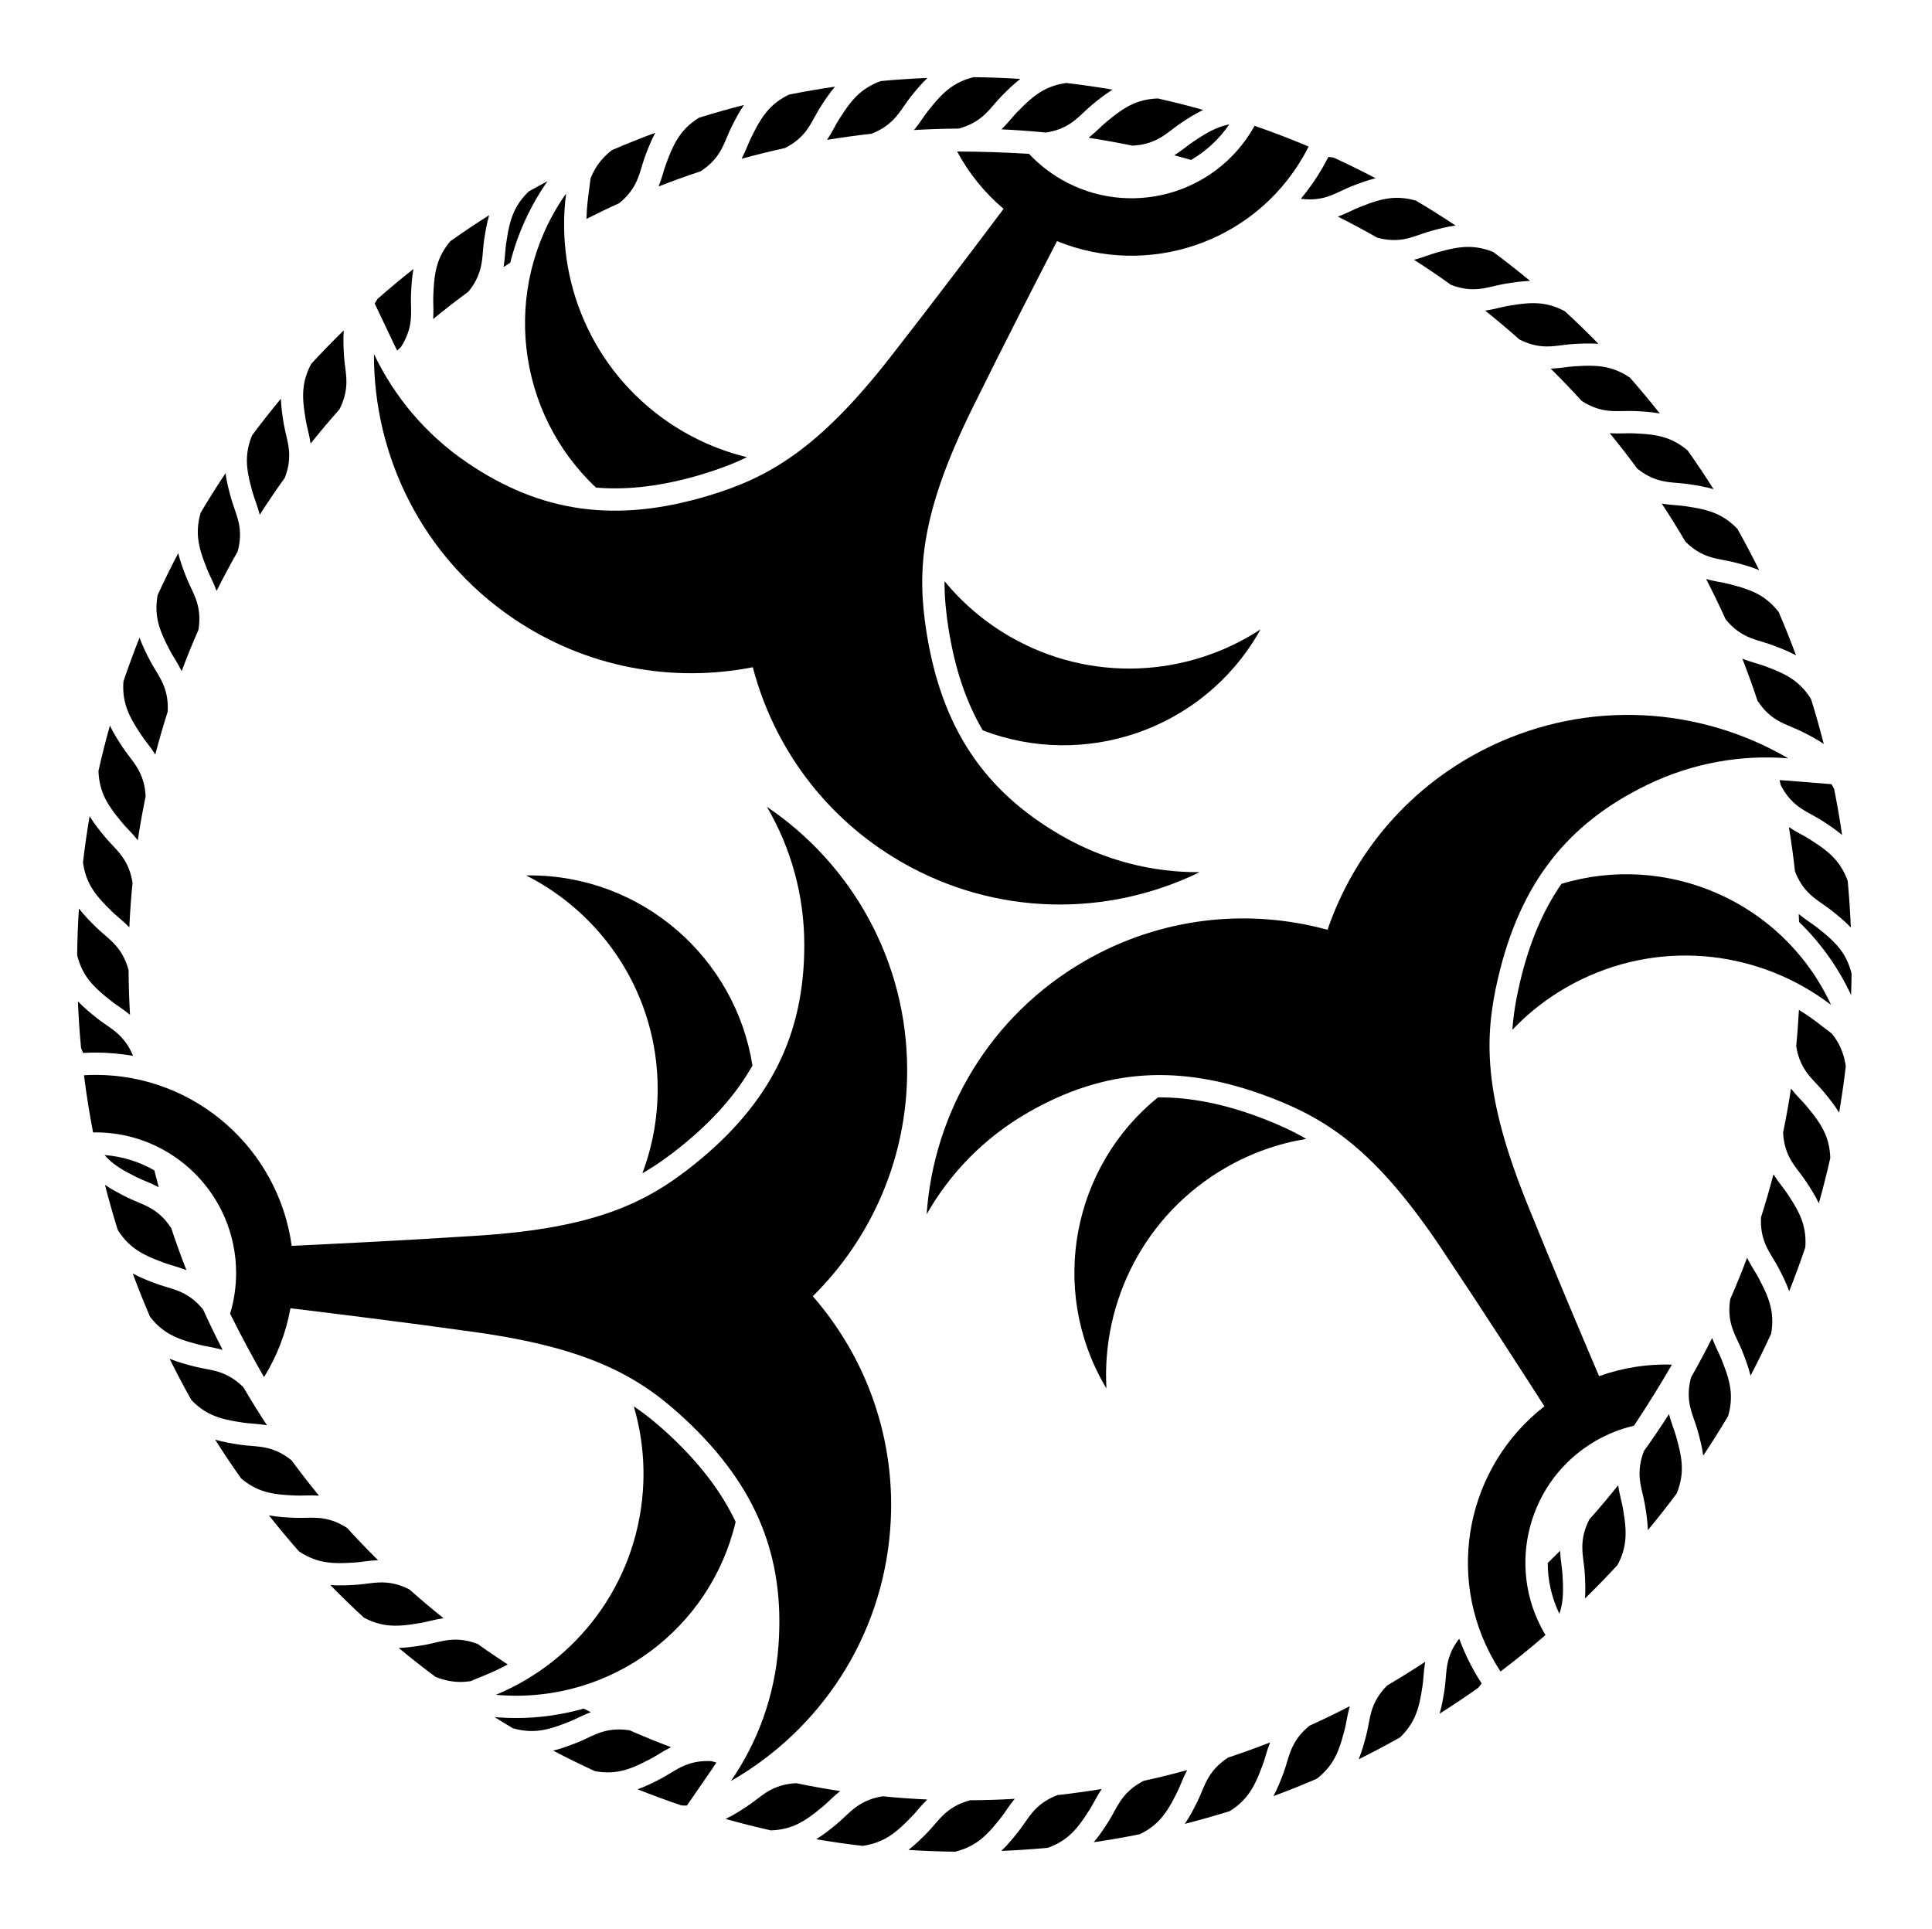 <?xml version="1.0" encoding="UTF-8" standalone="no"?>
<!-- Created with Inkscape (http://www.inkscape.org/) -->

<svg
   version="1.1"
   id="svg5699"
   width="795.035"
   height="793.701"
   viewBox="0 0 795.035 793.701"
   sodipodi:docname="Mitsu Nawatsuki Ikari.svg"
   inkscape:version="1.2 (dc2aeda, 2022-05-15)"
   xmlns:inkscape="http://www.inkscape.org/namespaces/inkscape"
   xmlns:sodipodi="http://sodipodi.sourceforge.net/DTD/sodipodi-0.dtd"
   xmlns="http://www.w3.org/2000/svg"
   xmlns:svg="http://www.w3.org/2000/svg">
  <defs
     id="defs5703">
    <clipPath
       clipPathUnits="userSpaceOnUse"
       id="clipPath6946">
      <path
         d="m -308.862,561.039 h 596.276 v -595.276 h -596.276 z"
         id="path6948"
         style="stroke-width:1" />
    </clipPath>
    <clipPath
       clipPathUnits="userSpaceOnUse"
       id="clipPath6952">
      <path
         d="M -531.192,581.588 H 65.084 V -13.688 H -531.192 Z"
         id="path6954"
         style="stroke-width:1" />
    </clipPath>
    <clipPath
       clipPathUnits="userSpaceOnUse"
       id="clipPath6958">
      <path
         d="M -500.892,465.545 H 95.384 v -595.276 H -500.892 Z"
         id="path6960"
         style="stroke-width:1" />
    </clipPath>
    <clipPath
       clipPathUnits="userSpaceOnUse"
       id="clipPath6965">
      <path
         d="M -567.775,585.852 H 28.501 V -9.424 H -567.775 Z"
         id="path6967"
         style="stroke-width:1" />
    </clipPath>
    <clipPath
       clipPathUnits="userSpaceOnUse"
       id="clipPath6971">
      <path
         d="M -564.573,585.848 H 31.703 V -9.428 H -564.573 Z"
         id="path6973"
         style="stroke-width:1" />
    </clipPath>
    <clipPath
       clipPathUnits="userSpaceOnUse"
       id="clipPath6977">
      <path
         d="m -133.733,91.141 h 596.276 v -595.276 h -596.276 z"
         id="path6979"
         style="stroke-width:1" />
    </clipPath>
    <clipPath
       clipPathUnits="userSpaceOnUse"
       id="clipPath6983">
      <path
         d="m -377.392,38.893 h 596.276 v -595.276 h -596.276 z"
         id="path6985"
         style="stroke-width:1" />
    </clipPath>
    <clipPath
       clipPathUnits="userSpaceOnUse"
       id="clipPath6989">
      <path
         d="m -168.403,56.744 h 596.276 v -595.276 h -596.276 z"
         id="path6991"
         style="stroke-width:1" />
    </clipPath>
    <clipPath
       clipPathUnits="userSpaceOnUse"
       id="clipPath6997">
      <path
         d="M -561.413,585.852 H 34.863 V -9.424 H -561.413 Z"
         id="path6999"
         style="stroke-width:1" />
    </clipPath>
    <clipPath
       clipPathUnits="userSpaceOnUse"
       id="clipPath7003">
      <path
         d="m -43.659,226.919 h 596.276 v -595.276 h -596.276 z"
         id="path7005"
         style="stroke-width:1" />
    </clipPath>
    <clipPath
       clipPathUnits="userSpaceOnUse"
       id="clipPath7009">
      <path
         d="m -303.306,225.392 h 596.276 v -595.276 h -596.276 z"
         id="path7011"
         style="stroke-width:1" />
    </clipPath>
    <clipPath
       clipPathUnits="userSpaceOnUse"
       id="clipPath7015">
      <path
         d="m -327.544,55.371 h 596.276 v -595.276 h -596.276 z"
         id="path7017"
         style="stroke-width:1" />
    </clipPath>
    <clipPath
       clipPathUnits="userSpaceOnUse"
       id="clipPath7021">
      <path
         d="m -122.577,108.19 h 596.276 v -595.276 h -596.276 z"
         id="path7023"
         style="stroke-width:1" />
    </clipPath>
    <clipPath
       clipPathUnits="userSpaceOnUse"
       id="clipPath7027">
      <path
         d="m -183.948,150.483 h 596.276 v -595.276 h -596.276 z"
         id="path7029"
         style="stroke-width:1" />
    </clipPath>
    <clipPath
       clipPathUnits="userSpaceOnUse"
       id="clipPath7033">
      <path
         d="M -557.064,585.848 H 39.212 V -9.428 H -557.064 Z"
         id="path7035"
         style="stroke-width:1" />
    </clipPath>
    <clipPath
       clipPathUnits="userSpaceOnUse"
       id="clipPath7039">
      <path
         d="m -77.942,151.897 h 596.276 v -595.276 h -596.276 z"
         id="path7041"
         style="stroke-width:1" />
    </clipPath>
    <clipPath
       clipPathUnits="userSpaceOnUse"
       id="clipPath7045">
      <path
         d="m -63.913,175.659 h 596.276 v -595.276 h -596.276 z"
         id="path7047"
         style="stroke-width:1" />
    </clipPath>
    <clipPath
       clipPathUnits="userSpaceOnUse"
       id="clipPath7051">
      <path
         d="m -52.442,200.759 h 596.276 v -595.276 h -596.276 z"
         id="path7053"
         style="stroke-width:1" />
    </clipPath>
    <clipPath
       clipPathUnits="userSpaceOnUse"
       id="clipPath7057">
      <path
         d="M -553.898,585.848 H 42.379 V -9.428 H -553.898 Z"
         id="path7059"
         style="stroke-width:1" />
    </clipPath>
    <clipPath
       clipPathUnits="userSpaceOnUse"
       id="clipPath7063">
      <path
         d="m -94.382,129.731 h 596.276 v -595.276 h -596.276 z"
         id="path7065"
         style="stroke-width:1" />
    </clipPath>
    <clipPath
       clipPathUnits="userSpaceOnUse"
       id="clipPath7069">
      <path
         d="M -542.933,584.573 H 53.343 V -10.703 H -542.933 Z"
         id="path7071"
         style="stroke-width:1" />
    </clipPath>
    <clipPath
       clipPathUnits="userSpaceOnUse"
       id="clipPath7075">
      <path
         d="M -540.821,585.848 H 55.455 V -9.428 H -540.821 Z"
         id="path7077"
         style="stroke-width:1" />
    </clipPath>
    <clipPath
       clipPathUnits="userSpaceOnUse"
       id="clipPath7081">
      <path
         d="M -576.369,585.588 H 19.907 V -9.688 H -576.369 Z"
         id="path7083"
         style="stroke-width:1" />
    </clipPath>
    <clipPath
       clipPathUnits="userSpaceOnUse"
       id="clipPath7087">
      <path
         d="M -557.495,577.85 H 38.781 V -17.426 H -557.495 Z"
         id="path7089"
         style="stroke-width:1" />
    </clipPath>
    <clipPath
       clipPathUnits="userSpaceOnUse"
       id="clipPath7093">
      <path
         d="M -568.227,575.819 H 28.049 V -19.457 H -568.227 Z"
         id="path7095"
         style="stroke-width:1" />
    </clipPath>
    <clipPath
       clipPathUnits="userSpaceOnUse"
       id="clipPath7099">
      <path
         d="M -550.264,577.325 H 46.012 V -17.951 H -550.264 Z"
         id="path7101"
         style="stroke-width:1" />
    </clipPath>
    <clipPath
       clipPathUnits="userSpaceOnUse"
       id="clipPath7106">
      <path
         d="M -586.545,579.503 H 9.731 V -15.773 H -586.545 Z"
         id="path7108"
         style="stroke-width:1" />
    </clipPath>
    <clipPath
       clipPathUnits="userSpaceOnUse"
       id="clipPath7112">
      <path
         d="M -556.401,578.014 H 39.875 V -17.262 H -556.401 Z"
         id="path7114"
         style="stroke-width:1" />
    </clipPath>
    <clipPath
       clipPathUnits="userSpaceOnUse"
       id="clipPath7118">
      <path
         d="M -584.194,578.938 H 12.082 V -16.338 H -584.194 Z"
         id="path7120"
         style="stroke-width:1" />
    </clipPath>
    <clipPath
       clipPathUnits="userSpaceOnUse"
       id="clipPath7124">
      <path
         d="M -538.222,577.948 H 58.054 V -17.328 H -538.222 Z"
         id="path7126"
         style="stroke-width:1" />
    </clipPath>
    <clipPath
       clipPathUnits="userSpaceOnUse"
       id="clipPath7130">
      <path
         d="m -37.659,253.854 h 596.276 v -595.276 h -596.276 z"
         id="path7132"
         style="stroke-width:1" />
    </clipPath>
    <clipPath
       clipPathUnits="userSpaceOnUse"
       id="clipPath7136">
      <path
         d="m -50.597,389.707 h 596.276 v -595.276 h -596.276 z"
         id="path7138"
         style="stroke-width:1" />
    </clipPath>
    <clipPath
       clipPathUnits="userSpaceOnUse"
       id="clipPath7142">
      <path
         d="m -34.507,281.267 h 596.276 v -595.276 h -596.276 z"
         id="path7144"
         style="stroke-width:1" />
    </clipPath>
    <clipPath
       clipPathUnits="userSpaceOnUse"
       id="clipPath7148">
      <path
         d="m -34.237,308.863 h 596.276 v -595.276 h -596.276 z"
         id="path7150"
         style="stroke-width:1" />
    </clipPath>
    <clipPath
       clipPathUnits="userSpaceOnUse"
       id="clipPath7154">
      <path
         d="m -61.573,415.025 h 596.276 v -595.276 h -596.276 z"
         id="path7156"
         style="stroke-width:1" />
    </clipPath>
    <clipPath
       clipPathUnits="userSpaceOnUse"
       id="clipPath7160">
      <path
         d="m -75.138,439.058 h 596.276 v -595.276 h -596.276 z"
         id="path7162"
         style="stroke-width:1" />
    </clipPath>
    <clipPath
       clipPathUnits="userSpaceOnUse"
       id="clipPath7166">
      <path
         d="m -91.14,461.541 h 596.276 v -595.276 h -596.276 z"
         id="path7168"
         style="stroke-width:1" />
    </clipPath>
    <clipPath
       clipPathUnits="userSpaceOnUse"
       id="clipPath7172">
      <path
         d="m -129.73,500.892 h 596.276 v -595.276 h -596.276 z"
         id="path7174"
         style="stroke-width:1" />
    </clipPath>
    <clipPath
       clipPathUnits="userSpaceOnUse"
       id="clipPath7178">
      <path
         d="m -200.757,542.83 h 596.276 v -595.276 h -596.276 z"
         id="path7180"
         style="stroke-width:1" />
    </clipPath>
    <clipPath
       clipPathUnits="userSpaceOnUse"
       id="clipPath7184">
      <path
         d="m -253.852,557.617 h 596.276 v -595.276 h -596.276 z"
         id="path7186"
         style="stroke-width:1" />
    </clipPath>
    <clipPath
       clipPathUnits="userSpaceOnUse"
       id="clipPath7190">
      <path
         d="m -281.267,560.769 h 596.276 v -595.276 h -596.276 z"
         id="path7192"
         style="stroke-width:1" />
    </clipPath>
    <clipPath
       clipPathUnits="userSpaceOnUse"
       id="clipPath7196">
      <path
         d="M -545.417,584.573 H 50.859 V -10.703 H -545.417 Z"
         id="path7198"
         style="stroke-width:1" />
    </clipPath>
    <clipPath
       clipPathUnits="userSpaceOnUse"
       id="clipPath7202">
      <path
         d="M -548.983,585.852 H 47.293 V -9.424 H -548.983 Z"
         id="path7204"
         style="stroke-width:1" />
    </clipPath>
    <clipPath
       clipPathUnits="userSpaceOnUse"
       id="clipPath7208">
      <path
         d="m -439.056,520.134 h 596.276 v -595.276 h -596.276 z"
         id="path7210"
         style="stroke-width:1" />
    </clipPath>
    <clipPath
       clipPathUnits="userSpaceOnUse"
       id="clipPath7214">
      <path
         d="m -363.38,552.947 h 596.276 v -595.276 h -596.276 z"
         id="path7216"
         style="stroke-width:1" />
    </clipPath>
    <clipPath
       clipPathUnits="userSpaceOnUse"
       id="clipPath7220">
      <path
         d="m -41.071,325.849 h 596.276 v -595.276 h -596.276 z"
         id="path7222"
         style="stroke-width:1" />
    </clipPath>
    <clipPath
       clipPathUnits="userSpaceOnUse"
       id="clipPath7226">
      <path
         d="m -33.679,357.939 h 596.276 v -595.276 h -596.276 z"
         id="path7228"
         style="stroke-width:1" />
    </clipPath>
    <clipPath
       clipPathUnits="userSpaceOnUse"
       id="clipPath7232">
      <path
         d="m -232.233,328.853 h 596.276 v -595.276 h -596.276 z"
         id="path7234"
         style="stroke-width:1" />
    </clipPath>
    <clipPath
       clipPathUnits="userSpaceOnUse"
       id="clipPath7238">
      <path
         d="m -227.04,469.673 h 596.276 v -595.276 H -227.04 Z"
         id="path7240"
         style="stroke-width:1" />
    </clipPath>
    <clipPath
       clipPathUnits="userSpaceOnUse"
       id="clipPath7244">
      <path
         d="m -156.694,513.679 h 596.276 v -595.276 h -596.276 z"
         id="path7246"
         style="stroke-width:1" />
    </clipPath>
    <clipPath
       clipPathUnits="userSpaceOnUse"
       id="clipPath7250">
      <path
         d="m -153.632,530.005 h 596.276 v -595.276 h -596.276 z"
         id="path7252"
         style="stroke-width:1" />
    </clipPath>
    <clipPath
       clipPathUnits="userSpaceOnUse"
       id="clipPath7256">
      <path
         d="m -221.099,543.968 h 596.276 v -595.276 h -596.276 z"
         id="path7258"
         style="stroke-width:1" />
    </clipPath>
    <clipPath
       clipPathUnits="userSpaceOnUse"
       id="clipPath7262">
      <path
         d="m -389.706,544.677 h 596.276 v -595.276 h -596.276 z"
         id="path7264"
         style="stroke-width:1" />
    </clipPath>
    <clipPath
       clipPathUnits="userSpaceOnUse"
       id="clipPath7268">
      <path
         d="m -415.024,533.699 h 596.276 v -595.276 h -596.276 z"
         id="path7270"
         style="stroke-width:1" />
    </clipPath>
    <clipPath
       clipPathUnits="userSpaceOnUse"
       id="clipPath7274">
      <path
         d="m -109.403,482.228 h 596.276 v -595.276 h -596.276 z"
         id="path7276"
         style="stroke-width:1" />
    </clipPath>
    <clipPath
       clipPathUnits="userSpaceOnUse"
       id="clipPath7280">
      <path
         d="M -574.546,585.852 H 21.73 V -9.424 H -574.546 Z"
         id="path7282"
         style="stroke-width:1" />
    </clipPath>
    <clipPath
       clipPathUnits="userSpaceOnUse"
       id="clipPath7286">
      <path
         d="M -528.09,575.381 H 68.186 V -19.895 H -528.09 Z"
         id="path7288"
         style="stroke-width:1" />
    </clipPath>
    <clipPath
       clipPathUnits="userSpaceOnUse"
       id="clipPath7292">
      <path
         d="M -572.817,586.135 H 23.459 V -9.141 H -572.817 Z"
         id="path7294"
         style="stroke-width:1" />
    </clipPath>
    <clipPath
       clipPathUnits="userSpaceOnUse"
       id="clipPath7298">
      <path
         d="M -536.698,584.573 H 59.578 V -10.703 H -536.698 Z"
         id="path7300"
         style="stroke-width:1" />
    </clipPath>
    <clipPath
       clipPathUnits="userSpaceOnUse"
       id="clipPath7304">
      <path
         d="M -517.329,443.38 H 78.947 v -595.276 H -517.329 Z"
         id="path7306"
         style="stroke-width:1" />
    </clipPath>
    <clipPath
       clipPathUnits="userSpaceOnUse"
       id="clipPath7310">
      <path
         d="m -258.94,36.856 h 596.276 v -595.276 h -596.276 z"
         id="path7312"
         style="stroke-width:1" />
    </clipPath>
    <clipPath
       clipPathUnits="userSpaceOnUse"
       id="clipPath7316">
      <path
         d="M -551.612,368.357 H 44.664 v -595.276 H -551.612 Z"
         id="path7318"
         style="stroke-width:1" />
    </clipPath>
    <clipPath
       clipPathUnits="userSpaceOnUse"
       id="clipPath7322">
      <path
         d="M -531.358,419.617 H 64.918 v -595.276 H -531.358 Z"
         id="path7324"
         style="stroke-width:1" />
    </clipPath>
    <clipPath
       clipPathUnits="userSpaceOnUse"
       id="clipPath7328">
      <path
         d="M -542.829,394.517 H 53.447 v -595.276 H -542.829 Z"
         id="path7330"
         style="stroke-width:1" />
    </clipPath>
    <clipPath
       clipPathUnits="userSpaceOnUse"
       id="clipPath7334">
      <path
         d="M -557.614,341.421 H 38.662 v -595.276 H -557.614 Z"
         id="path7336"
         style="stroke-width:1" />
    </clipPath>
    <clipPath
       clipPathUnits="userSpaceOnUse"
       id="clipPath7340">
      <path
         d="M -558.419,258.943 H 37.857 V -336.333 H -558.419 Z"
         id="path7342"
         style="stroke-width:1" />
    </clipPath>
    <clipPath
       clipPathUnits="userSpaceOnUse"
       id="clipPath7346">
      <path
         d="M -544.677,205.569 H 51.599 v -595.276 H -544.677 Z"
         id="path7348"
         style="stroke-width:1" />
    </clipPath>
    <clipPath
       clipPathUnits="userSpaceOnUse"
       id="clipPath7352">
      <path
         d="M -533.698,180.249 H 62.578 v -595.276 H -533.698 Z"
         id="path7354"
         style="stroke-width:1" />
    </clipPath>
    <clipPath
       clipPathUnits="userSpaceOnUse"
       id="clipPath7358">
      <path
         d="M -520.136,156.217 H 76.14 v -595.276 H -520.136 Z"
         id="path7360"
         style="stroke-width:1" />
    </clipPath>
    <clipPath
       clipPathUnits="userSpaceOnUse"
       id="clipPath7364">
      <path
         d="M -504.134,133.734 H 92.142 v -595.276 H -504.134 Z"
         id="path7366"
         style="stroke-width:1" />
    </clipPath>
    <clipPath
       clipPathUnits="userSpaceOnUse"
       id="clipPath7370">
      <path
         d="m -485.87,113.048 h 596.276 v -595.276 h -596.276 z"
         id="path7372"
         style="stroke-width:1" />
    </clipPath>
    <clipPath
       clipPathUnits="userSpaceOnUse"
       id="clipPath7376">
      <path
         d="M -336.333,558.422 H 259.943 V -36.855 H -336.333 Z"
         id="path7378"
         style="stroke-width:1" />
    </clipPath>
    <clipPath
       clipPathUnits="userSpaceOnUse"
       id="clipPath7382">
      <path
         d="m -481.837,496.082 h 596.276 v -595.276 h -596.276 z"
         id="path7384"
         style="stroke-width:1" />
    </clipPath>
    <clipPath
       clipPathUnits="userSpaceOnUse"
       id="clipPath7388">
      <path
         d="m -357.37,338.671 h 596.276 v -595.276 h -596.276 z"
         id="path7390"
         style="stroke-width:1" />
    </clipPath>
    <clipPath
       clipPathUnits="userSpaceOnUse"
       id="clipPath7394">
      <path
         d="m -481.921,272.757 h 596.276 v -595.276 h -596.276 z"
         id="path7396"
         style="stroke-width:1" />
    </clipPath>
    <clipPath
       clipPathUnits="userSpaceOnUse"
       id="clipPath7400">
      <path
         d="m -492.491,444.671 h 596.276 v -595.276 h -596.276 z"
         id="path7402"
         style="stroke-width:1" />
    </clipPath>
    <clipPath
       clipPathUnits="userSpaceOnUse"
       id="clipPath7406">
      <path
         d="M -555.206,311.677 H 41.07 v -595.276 H -555.206 Z"
         id="path7408"
         style="stroke-width:1" />
    </clipPath>
    <clipPath
       clipPathUnits="userSpaceOnUse"
       id="clipPath7412">
      <path
         d="m -465.544,94.385 h 596.276 v -595.276 h -596.276 z"
         id="path7414"
         style="stroke-width:1" />
    </clipPath>
    <clipPath
       clipPathUnits="userSpaceOnUse"
       id="clipPath7418">
      <path
         d="M -570.874,306.166 H 25.402 v -595.276 H -570.874 Z"
         id="path7420"
         style="stroke-width:1" />
    </clipPath>
    <clipPath
       clipPathUnits="userSpaceOnUse"
       id="clipPath7424">
      <path
         d="m -443.378,77.947 h 596.276 v -595.276 h -596.276 z"
         id="path7426"
         style="stroke-width:1" />
    </clipPath>
    <clipPath
       clipPathUnits="userSpaceOnUse"
       id="clipPath7430">
      <path
         d="m -72.872,392.871 h 596.276 v -595.276 h -596.276 z"
         id="path7432"
         style="stroke-width:1" />
    </clipPath>
    <clipPath
       clipPathUnits="userSpaceOnUse"
       id="clipPath7436">
      <path
         d="m -450.351,505.724 h 596.276 v -595.276 h -596.276 z"
         id="path7438"
         style="stroke-width:1" />
    </clipPath>
    <clipPath
       clipPathUnits="userSpaceOnUse"
       id="clipPath7442">
      <path
         d="m -205.565,50.6 h 596.276 v -595.276 h -596.276 z"
         id="path7444"
         style="stroke-width:1" />
    </clipPath>
    <clipPath
       clipPathUnits="userSpaceOnUse"
       id="clipPath7448">
      <path
         d="m -231.894,42.328 h 596.276 v -595.276 h -596.276 z"
         id="path7450"
         style="stroke-width:1" />
    </clipPath>
    <clipPath
       clipPathUnits="userSpaceOnUse"
       id="clipPath7454">
      <path
         d="m -286.413,34.238 h 596.276 v -595.276 h -596.276 z"
         id="path7456"
         style="stroke-width:1" />
    </clipPath>
    <clipPath
       clipPathUnits="userSpaceOnUse"
       id="clipPath7460">
      <path
         d="M -549.233,240.758 H 47.043 v -595.276 H -549.233 Z"
         id="path7462"
         style="stroke-width:1" />
    </clipPath>
    <clipPath
       clipPathUnits="userSpaceOnUse"
       id="clipPath7466">
      <path
         d="m -341.421,37.66 h 596.276 v -595.276 h -596.276 z"
         id="path7468"
         style="stroke-width:1" />
    </clipPath>
    <clipPath
       clipPathUnits="userSpaceOnUse"
       id="clipPath7472">
      <path
         d="m -419.616,63.916 h 596.276 v -595.276 h -596.276 z"
         id="path7474"
         style="stroke-width:1" />
    </clipPath>
    <clipPath
       clipPathUnits="userSpaceOnUse"
       id="clipPath7478">
      <path
         d="m -314.007,34.508 h 596.276 v -595.276 h -596.276 z"
         id="path7480"
         style="stroke-width:1" />
    </clipPath>
  </defs>
  <sodipodi:namedview
     id="namedview5701"
     pagecolor="#ffffff"
     bordercolor="#000000"
     borderopacity="0.25"
     inkscape:showpageshadow="2"
     inkscape:pageopacity="0.0"
     inkscape:pagecheckerboard="0"
     inkscape:deskcolor="#d1d1d1"
     showgrid="false"
     inkscape:zoom="0.29734106"
     inkscape:cx="-215.24105"
     inkscape:cy="396.85068"
     inkscape:window-width="1419"
     inkscape:window-height="456"
     inkscape:window-x="0"
     inkscape:window-y="25"
     inkscape:window-maximized="0"
     inkscape:current-layer="svg5699">
    <inkscape:page
       x="0"
       y="0"
       id="page5705"
       width="795.035"
       height="793.701" />
  </sodipodi:namedview>
  <path
     d="m 50.212,338.473 c 1.576,1.957 4.036,4.162 6.487,7.282 0.915,-6.034 1.992,-12.074 3.237,-18.108 -0.229,-4.19 -1.167,-7.181 -2.344,-9.673 -1.789,-3.784 -4.476,-6.556 -7.033,-10.345 -1.828,-2.773 -3.735,-5.716 -5.336,-9.047 -1.74,6.203 -3.308,12.418 -4.704,18.635 0.131,3.969 0.923,7.128 2.109,9.937 1.737,4.059 4.445,7.519 7.584,11.319"
     style="fill:#000000;fill-opacity:1;fill-rule:nonzero;stroke:none"
     id="path5819" />
  <path
     d="m 46.009,375.023 c 1.773,1.784 4.448,3.719 7.211,6.566 0.279,-6.096 0.721,-12.216 1.328,-18.347 -0.667,-4.143 -1.911,-7.021 -3.344,-9.375 -2.173,-3.576 -5.135,-6.052 -8.075,-9.554 -2.107,-2.567 -4.313,-5.291 -6.253,-8.439 -1.08,6.351 -1.992,12.696 -2.728,19.024 0.544,3.935 1.661,6.992 3.137,9.661 2.151,3.855 5.205,7.014 8.724,10.464"
     style="fill:#000000;fill-opacity:1;fill-rule:nonzero;stroke:none"
     id="path5823" />
  <path
     d="m 45.65,411.818 c 1.948,1.585 4.812,3.232 7.857,5.776 -0.36,-6.096 -0.56,-12.227 -0.597,-18.388 -1.093,-4.049 -2.635,-6.781 -4.304,-8.972 -2.539,-3.331 -5.74,-5.484 -9.029,-8.659 -2.367,-2.333 -4.844,-4.812 -7.101,-7.738 -0.411,6.429 -0.656,12.833 -0.727,19.205 0.953,3.855 2.383,6.781 4.131,9.281 2.541,3.607 5.911,6.43 9.771,9.495"
     style="fill:#000000;fill-opacity:1;fill-rule:nonzero;stroke:none"
     id="path5827" />
  <path
     d="m 67.462,519.61 c 2.344,0.909 5.576,1.588 9.257,3.065 -2.224,-5.685 -4.309,-11.451 -6.249,-17.303 -2.292,-3.513 -4.601,-5.632 -6.865,-7.2 -3.445,-2.382 -7.153,-3.442 -11.265,-5.445 -2.968,-1.489 -6.091,-3.081 -9.143,-5.167 1.596,6.243 3.341,12.41 5.241,18.49 2.1,3.372 4.363,5.71 6.797,7.549 3.533,2.647 7.609,4.289 12.227,6.011"
     style="fill:#000000;fill-opacity:1;fill-rule:nonzero;stroke:none"
     id="path5831" />
  <path
     d="m 82.097,553.367 c 2.427,0.659 5.711,0.997 9.528,2.084 -2.807,-5.425 -5.484,-10.944 -8.023,-16.556 -2.645,-3.257 -5.167,-5.121 -7.581,-6.447 -3.675,-2.01 -7.473,-2.677 -11.773,-4.237 -3.109,-1.169 -6.38,-2.425 -9.632,-4.183 2.239,6.042 4.62,11.992 7.145,17.844 2.44,3.134 4.935,5.224 7.549,6.795 3.789,2.265 8.016,3.473 12.787,4.7"
     style="fill:#000000;fill-opacity:1;fill-rule:nonzero;stroke:none"
     id="path5835" />
  <path
     d="m 100.183,585.411 c 2.482,0.401 5.784,0.393 9.694,1.073 -3.358,-5.097 -6.598,-10.308 -9.71,-15.625 -2.973,-2.961 -5.674,-4.555 -8.213,-5.617 -3.867,-1.615 -7.713,-1.883 -12.151,-2.984 -3.216,-0.836 -6.599,-1.748 -10.019,-3.152 2.86,5.774 5.849,11.441 8.972,16.996 2.755,2.864 5.453,4.681 8.219,5.97 4.005,1.855 8.333,2.615 13.208,3.339"
     style="fill:#000000;fill-opacity:1;fill-rule:nonzero;stroke:none"
     id="path5839" />
  <path
     d="m 121.519,615.388 c 2.511,0.14 5.795,-0.211 9.751,0.055 -3.874,-4.719 -7.639,-9.56 -11.289,-14.527 -3.267,-2.632 -6.118,-3.935 -8.756,-4.728 -4.012,-1.201 -7.867,-1.063 -12.396,-1.696 -3.283,-0.497 -6.747,-1.046 -10.293,-2.085 3.448,5.442 7.015,10.768 10.7,15.962 3.039,2.56 5.912,4.087 8.798,5.082 4.18,1.424 8.562,1.726 13.486,1.937"
     style="fill:#000000;fill-opacity:1;fill-rule:nonzero;stroke:none"
     id="path5843" />
  <path
     d="m 145.87,642.971 c 2.511,-0.126 5.74,-0.818 9.703,-0.967 -4.343,-4.288 -8.596,-8.708 -12.744,-13.263 -3.524,-2.278 -6.497,-3.276 -9.204,-3.789 -4.116,-0.776 -7.935,-0.233 -12.505,-0.393 -3.318,-0.151 -6.818,-0.336 -10.455,-0.998 3.997,5.05 8.101,9.978 12.312,14.759 3.287,2.227 6.305,3.445 9.279,4.132 4.305,0.983 8.696,0.825 13.614,0.519"
     style="fill:#000000;fill-opacity:1;fill-rule:nonzero;stroke:none"
     id="path5847" />
  <path
     d="m 172.973,667.856 c 2.481,-0.385 5.623,-1.412 9.549,-1.973 -4.77,-3.813 -9.461,-7.764 -14.062,-11.86 -3.742,-1.899 -6.804,-2.579 -9.55,-2.805 -4.174,-0.34 -7.913,0.597 -12.476,0.914 -3.316,0.2 -6.818,0.383 -10.502,0.102 4.505,4.604 9.098,9.073 13.786,13.393 3.503,1.869 6.632,2.763 9.662,3.139 4.382,0.522 8.733,-0.092 13.593,-0.91"
     style="fill:#000000;fill-opacity:1;fill-rule:nonzero;stroke:none"
     id="path5851" />
  <path
     d="m 267.675,723.773 c 2.24,-1.134 4.91,-3.079 8.472,-4.826 -5.714,-2.15 -11.396,-4.461 -17.04,-6.934 -4.145,-0.65 -7.265,-0.35 -9.948,0.281 -4.074,0.968 -7.344,3.012 -11.582,4.727 -3.092,1.213 -6.368,2.468 -9.959,3.34 5.708,2.99 11.459,5.821 17.251,8.477 3.91,0.697 7.161,0.58 10.158,0.003 4.331,-0.858 8.279,-2.787 12.648,-5.068"
     style="fill:#000000;fill-opacity:1;fill-rule:nonzero;stroke:none"
     id="path5855" />
  <path
     d="m 338.468,743.489 c 1.956,-1.579 4.164,-4.036 7.282,-6.484 -6.034,-0.917 -12.074,-1.995 -18.107,-3.243 -4.19,0.23 -7.18,1.17 -9.672,2.347 -3.786,1.792 -6.557,4.473 -10.349,7.031 -2.771,1.83 -5.711,3.74 -9.044,5.338 6.205,1.738 12.417,3.311 18.636,4.706 3.968,-0.132 7.124,-0.922 9.937,-2.114 4.058,-1.737 7.517,-4.442 11.317,-7.581"
     style="fill:#000000;fill-opacity:1;fill-rule:nonzero;stroke:none"
     id="path5859" />
  <path
     d="m 375.022,747.692 c 1.781,-1.773 3.718,-4.448 6.565,-7.211 -6.099,-0.281 -12.216,-0.718 -18.347,-1.328 -4.142,0.664 -7.018,1.911 -9.374,3.344 -3.576,2.176 -6.052,5.132 -9.555,8.075 -2.565,2.107 -5.292,4.311 -8.437,6.251 6.35,1.08 12.694,1.994 19.022,2.73 3.932,-0.544 6.992,-1.658 9.662,-3.137 3.854,-2.151 7.013,-5.208 10.464,-8.724"
     style="fill:#000000;fill-opacity:1;fill-rule:nonzero;stroke:none"
     id="path5863" />
  <path
     d="m 411.815,748.051 c 1.584,-1.948 3.232,-4.809 5.773,-7.857 -6.093,0.36 -12.226,0.56 -18.385,0.597 -4.049,1.091 -6.779,2.632 -8.973,4.302 -3.33,2.544 -5.483,5.74 -8.66,9.032 -2.331,2.366 -4.81,4.844 -7.736,7.098 6.429,0.412 12.836,0.659 19.205,0.73 3.855,-0.954 6.779,-2.38 9.281,-4.131 3.607,-2.541 6.43,-5.911 9.495,-9.771"
     style="fill:#000000;fill-opacity:1;fill-rule:nonzero;stroke:none"
     id="path5867" />
  <path
     d="m 448.443,744.562 c 1.372,-2.102 2.711,-5.123 4.921,-8.418 -6.022,0.996 -12.101,1.836 -18.221,2.516 -3.916,1.511 -6.468,3.331 -8.473,5.216 -3.047,2.879 -4.855,6.282 -7.67,9.888 -2.07,2.598 -4.278,5.319 -6.953,7.871 6.437,-0.267 12.833,-0.691 19.175,-1.284 3.734,-1.352 6.494,-3.079 8.8,-5.081 3.322,-2.903 5.778,-6.55 8.421,-10.708"
     style="fill:#000000;fill-opacity:1;fill-rule:nonzero;stroke:none"
     id="path5871" />
  <path
     d="m 484.505,737.262 c 1.143,-2.234 2.162,-5.377 4.016,-8.882 -5.885,1.62 -11.841,3.088 -17.86,4.404 -3.734,1.91 -6.082,3.989 -7.882,6.077 -2.727,3.177 -4.169,6.751 -6.593,10.636 -1.787,2.796 -3.699,5.735 -6.092,8.549 6.373,-0.934 12.69,-2.024 18.935,-3.278 3.572,-1.738 6.138,-3.743 8.222,-5.972 3,-3.239 5.06,-7.119 7.254,-11.534"
     style="fill:#000000;fill-opacity:1;fill-rule:nonzero;stroke:none"
     id="path5875" />
  <path
     d="m 54.762,434.466 c -1.459,-3.528 -3.164,-5.912 -4.94,-7.795 -2.872,-3.046 -6.281,-4.853 -9.885,-7.666 -2.596,-2.072 -5.32,-4.282 -7.869,-6.956 0.263,6.438 0.687,12.833 1.283,19.177 0.261,0.721 0.543,1.399 0.828,2.052 1.696,-0.093 3.396,-0.153 5.115,-0.153 5.276,0 10.439,0.48 15.469,1.341"
     style="fill:#000000;fill-opacity:1;fill-rule:nonzero;stroke:none"
     id="path5879" />
  <path
     d="m 44.905,477.252 c 3.235,3.003 7.12,5.063 11.531,7.255 2.237,1.147 5.379,2.163 8.887,4.016 -0.631,-2.297 -1.223,-4.612 -1.808,-6.932 -6.117,-3.519 -13.063,-5.737 -20.497,-6.3 0.612,0.701 1.237,1.355 1.888,1.961"
     style="fill:#000000;fill-opacity:1;fill-rule:nonzero;stroke:none"
     id="path5883" />
  <path
     d="m 309.643,438.471 c -6.997,-44.344 -45.38,-78.252 -91.69,-78.252 -0.474,0 -0.94,0.028 -1.411,0.034 32.085,16.216 54.099,49.464 54.099,87.869 0,12.199 -2.238,23.873 -6.295,34.654 5.661,-3.229 10.784,-6.901 16.005,-11.112 13.126,-10.617 22.672,-21.505 29.292,-33.193"
     style="fill:#000000;fill-opacity:1;fill-rule:nonzero;stroke:none"
     id="path5887" />
  <path
     d="m 97.163,523.828 c 0,5.826 -0.869,11.448 -2.472,16.752 4.691,9.454 9.581,18.475 13.956,26.095 5.281,-8.532 9.037,-18.104 10.877,-28.341 14.998,1.812 47.573,5.822 76.144,9.844 47.648,6.702 67.909,18.59 86.567,36.098 29.11,27.315 40.807,56.369 38.102,93.028 -1.53,20.683 -8.574,39.631 -19.552,55.552 36.462,-20.845 62.241,-58.859 65.57,-103.895 2.676,-36.273 -9.721,-70.174 -31.886,-95.567 23.977,-23.694 38.836,-56.587 38.836,-92.956 0,-45.161 -22.908,-84.969 -57.736,-108.444 9.776,16.689 15.402,36.1 15.405,56.84 0,36.76 -13.807,64.875 -44.848,89.97 -19.899,16.084 -40.98,26.448 -88.992,29.626 -29.062,1.922 -62.209,3.534 -77.1,4.224 -5.447,-39.735 -39.507,-70.349 -80.741,-70.349 -1.592,0 -3.167,0.057 -4.737,0.146 0.989,7.93 2.247,15.771 3.737,23.533 0.333,-0.005 0.664,-0.025 1,-0.025 31.963,0 57.869,25.911 57.869,57.869"
     style="fill:#000000;fill-opacity:1;fill-rule:nonzero;stroke:none"
     id="path5891" />
  <path
     d="m 302.719,626.231 c -10.245,43.705 -51.021,74.694 -97.205,71.284 -0.472,-0.032 -0.933,-0.096 -1.407,-0.139 33.195,-13.809 57.599,-45.34 60.427,-83.645 0.899,-12.167 -0.473,-23.972 -3.727,-35.021 5.41,3.633 10.248,7.674 15.147,12.258 12.304,11.557 21.023,23.117 26.765,35.263"
     style="fill:#000000;fill-opacity:1;fill-rule:nonzero;stroke:none"
     id="path5895" />
  <path
     d="m 208.925,684.906 c -4.151,-2.714 -8.274,-5.503 -12.333,-8.419 -3.919,-1.499 -7.036,-1.852 -9.79,-1.792 -4.186,0.099 -7.809,1.421 -12.314,2.219 -3.276,0.538 -6.74,1.088 -10.432,1.192 4.96,4.112 9.997,8.076 15.109,11.881 3.679,1.495 6.885,2.057 9.937,2.112 1.52,0.023 3.026,-0.1 4.536,-0.308 l 6.94,-2.888 c 2.86,-1.192 5.644,-2.528 8.347,-3.997"
     style="fill:#000000;fill-opacity:1;fill-rule:nonzero;stroke:none"
     id="path5899" />
  <path
     d="m 204.842,706.674 c -0.656,-0.057 -1.107,-0.109 -1.367,-0.136 2.498,1.563 5.003,3.1 7.523,4.595 3.816,1.104 7.063,1.328 10.104,1.062 4.396,-0.398 8.524,-1.904 13.107,-3.714 2.349,-0.892 5.206,-2.55 8.93,-3.916 -0.972,-0.487 -1.933,-1.006 -2.904,-1.503 -8.865,2.519 -18.185,3.883 -27.786,3.891 -2.522,0 -5.06,-0.094 -7.607,-0.279"
     style="fill:#000000;fill-opacity:1;fill-rule:nonzero;stroke:none"
     id="path5903" />
  <path
     d="m 294.798,725.291 c -0.664,-0.208 -1.328,-0.396 -1.992,-0.607 -4.191,-0.213 -7.263,0.412 -9.865,1.32 -3.95,1.388 -6.987,3.763 -11.026,5.915 -2.948,1.528 -6.073,3.117 -9.552,4.359 5.99,2.377 12.003,4.592 18.042,6.628 0.784,0.057 1.524,0.065 2.254,0.065 l 10.568,-15.325 c 0.535,-0.776 1.055,-1.563 1.571,-2.355"
     style="fill:#000000;fill-opacity:1;fill-rule:nonzero;stroke:none"
     id="path5907" />
  <path
     d="m 519.607,726.236 c 0.906,-2.344 1.585,-5.578 3.065,-9.26 -5.685,2.227 -11.453,4.312 -17.303,6.25 -3.514,2.297 -5.634,4.604 -7.205,6.87 -2.383,3.443 -3.44,7.151 -5.443,11.26 -1.486,2.971 -3.081,6.096 -5.166,9.146 6.242,-1.596 12.406,-3.342 18.489,-5.242 3.375,-2.1 5.713,-4.365 7.552,-6.797 2.647,-3.533 4.289,-7.609 6.011,-12.227"
     style="fill:#000000;fill-opacity:1;fill-rule:nonzero;stroke:none"
     id="path5911" />
  <path
     d="m 553.364,711.598 c 0.656,-2.424 0.997,-5.708 2.081,-9.526 -5.422,2.808 -10.941,5.485 -16.554,8.024 -3.256,2.648 -5.123,5.166 -6.448,7.584 -2.008,3.67 -2.675,7.473 -4.238,11.77 -1.166,3.11 -2.425,6.383 -4.18,9.632 6.039,-2.238 11.99,-4.622 17.842,-7.148 3.133,-2.437 5.224,-4.934 6.797,-7.546 2.263,-3.79 3.471,-8.019 4.7,-12.79"
     style="fill:#000000;fill-opacity:1;fill-rule:nonzero;stroke:none"
     id="path5915" />
  <path
     d="m 585.407,693.512 c 0.401,-2.478 0.396,-5.784 1.073,-9.69 -5.097,3.36 -10.305,6.597 -15.623,9.712 -2.961,2.973 -4.557,5.669 -5.62,8.213 -1.614,3.864 -1.88,7.711 -2.984,12.148 -0.836,3.213 -1.745,6.601 -3.152,10.019 5.775,-2.858 11.444,-5.85 16.996,-8.972 2.862,-2.752 4.682,-5.456 5.974,-8.219 1.854,-4.005 2.612,-8.336 3.336,-13.211"
     style="fill:#000000;fill-opacity:1;fill-rule:nonzero;stroke:none"
     id="path5919" />
  <path
     d="m 667.854,620.727 c -0.388,-2.482 -1.414,-5.62 -1.976,-9.55 -3.81,4.771 -7.764,9.459 -11.86,14.063 -1.896,3.741 -2.578,6.804 -2.804,9.549 -0.341,4.172 0.596,7.914 0.919,12.476 0.195,3.316 0.377,6.816 0.096,10.5 4.607,-4.5 9.076,-9.096 13.391,-13.781 1.873,-3.507 2.765,-6.635 3.141,-9.661 0.525,-4.383 -0.089,-8.736 -0.907,-13.596"
     style="fill:#000000;fill-opacity:1;fill-rule:nonzero;stroke:none"
     id="path5923" />
  <path
     d="m 689.77,591.175 c -0.642,-2.432 -1.992,-5.445 -2.964,-9.295 -3.29,5.144 -6.73,10.219 -10.322,15.227 -1.498,3.922 -1.854,7.037 -1.795,9.789 0.1,4.188 1.423,7.809 2.22,12.315 0.541,3.276 1.088,6.737 1.195,10.433 4.109,-4.959 8.073,-9.997 11.874,-15.109 1.495,-3.683 2.06,-6.887 2.115,-9.939 0.065,-4.411 -1.003,-8.676 -2.323,-13.421"
     style="fill:#000000;fill-opacity:1;fill-rule:nonzero;stroke:none"
     id="path5927" />
  <path
     d="m 708.476,559.49 c -0.894,-2.35 -2.55,-5.206 -3.918,-8.93 -2.733,5.456 -5.626,10.864 -8.676,16.222 -1.078,4.052 -1.106,7.189 -0.758,9.921 0.537,4.153 2.229,7.62 3.492,12.016 0.881,3.203 1.786,6.585 2.278,10.249 3.571,-5.361 6.986,-10.785 10.235,-16.268 1.101,-3.817 1.325,-7.062 1.063,-10.104 -0.399,-4.396 -1.904,-8.521 -3.716,-13.106"
     style="fill:#000000;fill-opacity:1;fill-rule:nonzero;stroke:none"
     id="path5931" />
  <path
     d="m 723.77,526.023 c -1.136,-2.243 -3.081,-4.909 -4.828,-8.472 -2.15,5.715 -4.461,11.393 -6.934,17.037 -0.65,4.148 -0.35,7.268 0.284,9.951 0.965,4.075 3.009,7.344 4.728,11.583 1.212,3.092 2.464,6.368 3.338,9.958 2.988,-5.708 5.819,-11.458 8.475,-17.25 0.697,-3.908 0.583,-7.164 0.003,-10.159 -0.855,-4.331 -2.784,-8.276 -5.066,-12.648"
     style="fill:#000000;fill-opacity:1;fill-rule:nonzero;stroke:none"
     id="path5935" />
  <path
     d="m 735.481,491.143 c -1.362,-2.109 -3.576,-4.563 -5.688,-7.919 -1.541,5.906 -3.244,11.796 -5.115,17.67 -0.21,4.189 0.415,7.262 1.322,9.864 1.388,3.95 3.762,6.986 5.913,11.025 1.529,2.948 3.117,6.071 4.362,9.555 2.375,-5.992 4.588,-12.004 6.624,-18.042 0.287,-3.962 -0.168,-7.184 -1.058,-10.104 -1.303,-4.216 -3.636,-7.942 -6.36,-12.049"
     style="fill:#000000;fill-opacity:1;fill-rule:nonzero;stroke:none"
     id="path5939" />
  <path
     d="m 743.483,455.229 c -1.576,-1.956 -4.033,-4.162 -6.484,-7.282 -0.917,6.034 -1.994,12.074 -3.24,18.109 0.227,4.188 1.167,7.18 2.344,9.672 1.795,3.787 4.474,6.555 7.031,10.344 1.831,2.776 3.74,5.716 5.339,9.047 1.737,-6.203 3.31,-12.417 4.705,-18.633 -0.132,-3.968 -0.921,-7.127 -2.113,-9.938 -1.735,-4.057 -4.443,-7.517 -7.582,-11.319"
     style="fill:#000000;fill-opacity:1;fill-rule:nonzero;stroke:none"
     id="path5943" />
  <path
     d="m 744.557,345.258 c -2.102,-1.375 -5.123,-2.713 -8.415,-4.923 0.993,6.022 1.833,12.098 2.513,18.223 1.511,3.913 3.331,6.468 5.219,8.473 2.876,3.047 6.279,4.855 9.885,7.667 2.598,2.073 5.322,4.281 7.871,6.956 -0.264,-6.44 -0.688,-12.833 -1.284,-19.177 -1.352,-3.738 -3.079,-6.492 -5.079,-8.8 -2.905,-3.323 -6.549,-5.776 -10.71,-8.419"
     style="fill:#000000;fill-opacity:1;fill-rule:nonzero;stroke:none"
     id="path5947" />
  <path
     d="m 726.234,274.093 c -2.344,-0.907 -5.576,-1.589 -9.257,-3.065 2.224,5.685 4.312,11.453 6.249,17.302 2.292,3.514 4.599,5.632 6.866,7.203 3.445,2.381 7.15,3.441 11.265,5.445 2.968,1.484 6.09,3.079 9.142,5.164 -1.596,-6.242 -3.341,-12.409 -5.241,-18.489 -2.1,-3.372 -4.363,-5.712 -6.797,-7.552 -3.534,-2.644 -7.609,-4.288 -12.227,-6.008"
     style="fill:#000000;fill-opacity:1;fill-rule:nonzero;stroke:none"
     id="path5951" />
  <path
     d="m 711.596,240.333 c -2.424,-0.655 -5.711,-0.996 -9.524,-2.08 2.805,5.421 5.485,10.941 8.021,16.552 2.645,3.257 5.164,5.123 7.581,6.448 3.676,2.008 7.471,2.675 11.774,4.239 3.106,1.165 6.379,2.425 9.631,4.181 -2.241,-6.041 -4.62,-11.992 -7.145,-17.841 -2.437,-3.136 -4.934,-5.226 -7.549,-6.8 -3.792,-2.262 -8.016,-3.47 -12.789,-4.699"
     style="fill:#000000;fill-opacity:1;fill-rule:nonzero;stroke:none"
     id="path5955" />
  <path
     d="m 693.513,208.29 c -2.479,-0.398 -5.784,-0.393 -9.693,-1.073 3.36,5.099 6.6,10.308 9.712,15.624 2.97,2.963 5.672,4.556 8.213,5.62 3.864,1.612 7.711,1.879 12.151,2.984 3.21,0.835 6.598,1.747 10.016,3.151 -2.86,-5.774 -5.85,-11.444 -8.972,-16.996 -2.752,-2.862 -5.454,-4.682 -8.219,-5.971 -4.008,-1.855 -8.333,-2.615 -13.208,-3.339"
     style="fill:#000000;fill-opacity:1;fill-rule:nonzero;stroke:none"
     id="path5959" />
  <path
     d="m 672.177,178.315 c -2.508,-0.139 -5.792,0.212 -9.751,-0.055 3.874,4.719 7.639,9.561 11.29,14.524 3.266,2.634 6.117,3.936 8.756,4.728 4.012,1.201 7.866,1.064 12.398,1.7 3.28,0.494 6.742,1.045 10.288,2.085 -3.448,-5.441 -7.012,-10.769 -10.697,-15.964 -3.036,-2.558 -5.915,-4.086 -8.797,-5.081 -4.18,-1.424 -8.563,-1.728 -13.487,-1.937"
     style="fill:#000000;fill-opacity:1;fill-rule:nonzero;stroke:none"
     id="path5963" />
  <path
     d="m 647.825,150.732 c -2.508,0.125 -5.74,0.816 -9.703,0.964 4.343,4.288 8.596,8.711 12.744,13.264 3.524,2.279 6.498,3.276 9.204,3.789 4.115,0.774 7.932,0.234 12.507,0.394 3.316,0.148 6.816,0.334 10.451,0.998 -3.995,-5.05 -8.099,-9.978 -12.307,-14.757 -3.289,-2.229 -6.311,-3.448 -9.281,-4.135 -4.306,-0.98 -8.696,-0.824 -13.615,-0.517"
     style="fill:#000000;fill-opacity:1;fill-rule:nonzero;stroke:none"
     id="path5967" />
  <path
     d="m 600.466,674.299 c -2.325,3.024 -3.535,5.695 -4.281,8.175 -1.202,4.013 -1.062,7.866 -1.697,12.396 -0.495,3.284 -1.048,6.743 -2.089,10.29 5.445,-3.444 10.77,-7.009 15.966,-10.697 0.495,-0.588 0.943,-1.169 1.361,-1.747 -0.926,-1.417 -1.828,-2.862 -2.686,-4.349 -2.636,-4.571 -4.806,-9.281 -6.574,-14.068"
     style="fill:#000000;fill-opacity:1;fill-rule:nonzero;stroke:none"
     id="path5971" />
  <path
     d="m 642.448,661.442 c 0.981,-4.302 0.825,-8.694 0.521,-13.614 -0.128,-2.511 -0.819,-5.74 -0.969,-9.703 -1.672,1.695 -3.383,3.364 -5.096,5.031 0.008,7.057 1.56,14.18 4.789,20.901 0.304,-0.88 0.557,-1.748 0.755,-2.615"
     style="fill:#000000;fill-opacity:1;fill-rule:nonzero;stroke:none"
     id="path5975" />
  <path
     d="m 476.492,451.563 c -34.904,28.232 -45.078,78.427 -21.921,118.533 0.233,0.407 0.492,0.8 0.733,1.202 -2,-35.894 15.787,-71.579 49.048,-90.784 10.564,-6.102 21.791,-9.998 33.159,-11.872 -5.626,-3.292 -11.368,-5.894 -17.626,-8.308 -15.757,-6.057 -29.961,-8.883 -43.393,-8.771"
     style="fill:#000000;fill-opacity:1;fill-rule:nonzero;stroke:none"
     id="path5979" />
  <path
     d="m 656.653,592.895 c 5.047,-2.912 10.352,-4.969 15.748,-6.232 5.837,-8.792 11.208,-17.536 15.619,-25.135 -10.028,-0.31 -20.198,1.227 -29.984,4.75 -5.93,-13.894 -18.744,-44.112 -29.547,-70.862 -18.019,-44.619 -17.855,-68.106 -12.021,-93.018 9.101,-38.869 28.414,-63.527 61.516,-79.512 18.674,-9.018 38.604,-12.39 57.882,-10.845 -36.284,-21.155 -82.093,-24.473 -122.762,-4.835 -32.751,15.816 -55.909,43.501 -66.817,75.395 -32.506,-8.916 -68.426,-5.339 -99.923,12.846 -39.109,22.579 -62.129,62.323 -65.046,104.221 9.565,-16.806 23.562,-31.39 41.521,-41.757 31.836,-18.38 63.085,-20.482 100.341,-6.146 23.88,9.187 43.392,22.263 70.153,62.253 16.195,24.205 34.164,52.109 42.211,64.658 -31.688,24.585 -41.172,69.388 -20.555,105.099 0.795,1.377 1.633,2.716 2.495,4.029 6.372,-4.821 12.533,-9.833 18.513,-15.003 -0.175,-0.286 -0.355,-0.562 -0.524,-0.854 -15.981,-27.68 -6.497,-63.071 21.18,-79.052"
     style="fill:#000000;fill-opacity:1;fill-rule:nonzero;stroke:none"
     id="path5983" />
  <path
     d="m 642.56,363.677 c 42.973,-12.979 90.202,6.838 110.338,48.541 0.205,0.425 0.383,0.857 0.583,1.287 -28.555,-21.844 -68.064,-27.208 -102.651,-10.508 -10.986,5.305 -20.522,12.396 -28.468,20.737 0.443,-6.5 1.523,-12.711 3.044,-19.245 3.854,-16.435 9.508,-29.766 17.154,-40.812"
     style="fill:#000000;fill-opacity:1;fill-rule:nonzero;stroke:none"
     id="path5987" />
  <path
     d="m 740.273,415.57 c -0.276,4.953 -0.631,9.915 -1.126,14.891 0.664,4.14 1.912,7.018 3.344,9.372 2.178,3.578 5.134,6.054 8.076,9.557 2.107,2.565 4.312,5.289 6.252,8.437 1.079,-6.35 1.992,-12.694 2.73,-19.025 -0.544,-3.932 -1.659,-6.989 -3.136,-9.661 -0.742,-1.328 -1.599,-2.571 -2.536,-3.774 l -5.971,-4.568 c -2.461,-1.88 -5.008,-3.622 -7.633,-5.229"
     style="fill:#000000;fill-opacity:1;fill-rule:nonzero;stroke:none"
     id="path5991" />
  <path
     d="m 761.163,408.222 c 0.282,0.596 0.459,1.013 0.568,1.252 0.104,-2.945 0.184,-5.883 0.216,-8.812 -0.953,-3.857 -2.38,-6.781 -4.13,-9.281 -2.542,-3.61 -5.911,-6.43 -9.771,-9.495 -1.948,-1.585 -4.809,-3.235 -7.856,-5.776 0.064,1.085 0.096,2.177 0.151,3.265 6.612,6.42 12.456,13.808 17.262,22.123 1.26,2.183 2.448,4.427 3.56,6.724"
     style="fill:#000000;fill-opacity:1;fill-rule:nonzero;stroke:none"
     id="path5995" />
  <path
     d="m 732.309,321.012 c 0.153,0.678 0.323,1.348 0.472,2.028 1.91,3.734 3.986,6.083 6.074,7.881 3.178,2.729 6.754,4.17 10.634,6.593 2.798,1.788 5.737,3.699 8.554,6.093 -0.937,-6.377 -2.026,-12.692 -3.281,-18.939 -0.344,-0.708 -0.708,-1.351 -1.073,-1.984 l -18.555,-1.49 c -0.94,-0.076 -1.882,-0.133 -2.825,-0.182"
     style="fill:#000000;fill-opacity:1;fill-rule:nonzero;stroke:none"
     id="path5999" />
  <path
     d="m 620.724,125.848 c -2.484,0.387 -5.623,1.413 -9.552,1.973 4.77,3.811 9.461,7.764 14.065,11.86 3.744,1.896 6.801,2.579 9.549,2.806 4.172,0.342 7.914,-0.598 12.476,-0.918 3.316,-0.196 6.819,-0.377 10.503,-0.096 -4.503,-4.608 -9.099,-9.074 -13.787,-13.393 -3.502,-1.872 -6.632,-2.765 -9.661,-3.141 -4.383,-0.524 -8.733,0.092 -13.593,0.909"
     style="fill:#000000;fill-opacity:1;fill-rule:nonzero;stroke:none"
     id="path6003" />
  <path
     d="m 591.169,103.931 c -2.429,0.642 -5.445,1.992 -9.292,2.961 5.144,3.291 10.222,6.732 15.227,10.325 3.922,1.495 7.037,1.852 9.789,1.792 4.185,-0.097 7.809,-1.422 12.312,-2.217 3.276,-0.544 6.74,-1.091 10.436,-1.196 -4.959,-4.112 -9.999,-8.072 -15.112,-11.876 -3.677,-1.495 -6.887,-2.057 -9.936,-2.115 -4.413,-0.062 -8.676,1.003 -13.424,2.326"
     style="fill:#000000;fill-opacity:1;fill-rule:nonzero;stroke:none"
     id="path6007" />
  <path
     d="m 559.487,85.223 c -2.35,0.895 -5.206,2.551 -8.932,3.917 5.458,2.735 10.866,5.627 16.221,8.676 4.057,1.076 7.189,1.107 9.924,0.759 4.151,-0.535 7.617,-2.229 12.013,-3.491 3.203,-0.883 6.588,-1.788 10.252,-2.28 -5.361,-3.571 -10.788,-6.985 -16.27,-10.232 -3.812,-1.101 -7.063,-1.327 -10.102,-1.064 -4.396,0.397 -8.522,1.905 -13.106,3.715"
     style="fill:#000000;fill-opacity:1;fill-rule:nonzero;stroke:none"
     id="path6011" />
  <path
     d="m 455.227,50.215 c -1.959,1.577 -4.161,4.035 -7.281,6.487 6.033,0.915 12.07,1.992 18.106,3.239 4.191,-0.228 7.18,-1.168 9.672,-2.344 3.784,-1.792 6.557,-4.473 10.347,-7.035 2.773,-1.827 5.713,-3.735 9.044,-5.335 -6.2,-1.739 -12.415,-3.309 -18.634,-4.705 -3.968,0.132 -7.126,0.923 -9.937,2.112 -4.057,1.735 -7.517,4.444 -11.317,7.581"
     style="fill:#000000;fill-opacity:1;fill-rule:nonzero;stroke:none"
     id="path6015" />
  <path
     d="m 418.675,46.012 c -1.784,1.773 -3.719,4.447 -6.568,7.211 6.099,0.281 12.216,0.721 18.349,1.329 4.143,-0.664 7.019,-1.912 9.375,-3.341 3.576,-2.177 6.052,-5.136 9.555,-8.077 2.568,-2.108 5.289,-4.313 8.437,-6.252 -6.351,-1.08 -12.695,-1.995 -19.023,-2.731 -3.934,0.545 -6.992,1.661 -9.661,3.137 -3.855,2.151 -7.013,5.205 -10.464,8.724"
     style="fill:#000000;fill-opacity:1;fill-rule:nonzero;stroke:none"
     id="path6019" />
  <path
     d="m 381.883,45.652 c -1.588,1.951 -3.235,4.812 -5.779,7.859 6.094,-0.359 12.227,-0.559 18.388,-0.596 4.052,-1.095 6.782,-2.636 8.975,-4.304 3.328,-2.541 5.481,-5.741 8.656,-9.033 2.333,-2.364 4.812,-4.841 7.739,-7.1 -6.43,-0.409 -12.834,-0.653 -19.206,-0.727 -3.856,0.953 -6.778,2.381 -9.278,4.132 -3.61,2.543 -6.432,5.909 -9.495,9.769"
     style="fill:#000000;fill-opacity:1;fill-rule:nonzero;stroke:none"
     id="path6023" />
  <path
     d="m 345.252,49.143 c -1.374,2.104 -2.713,5.123 -4.921,8.417 6.023,-0.993 12.099,-1.835 18.221,-2.513 3.916,-1.513 6.468,-3.332 8.476,-5.22 3.044,-2.876 4.855,-6.28 7.664,-9.887 2.074,-2.597 4.282,-5.319 6.956,-7.871 -6.434,0.267 -12.833,0.691 -19.177,1.284 -3.735,1.352 -6.492,3.079 -8.797,5.079 -3.323,2.905 -5.779,6.552 -8.422,10.711"
     style="fill:#000000;fill-opacity:1;fill-rule:nonzero;stroke:none"
     id="path6027" />
  <path
     d="m 309.191,56.439 c -1.145,2.237 -2.164,5.38 -4.016,8.887 5.886,-1.619 11.839,-3.089 17.86,-4.407 3.738,-1.912 6.083,-3.988 7.883,-6.073 2.729,-3.179 4.172,-6.756 6.59,-10.636 1.792,-2.797 3.702,-5.737 6.095,-8.555 -6.376,0.937 -12.69,2.029 -18.938,3.283 -3.572,1.733 -6.135,3.741 -8.219,5.971 -3.003,3.236 -5.06,7.119 -7.255,11.531"
     style="fill:#000000;fill-opacity:1;fill-rule:nonzero;stroke:none"
     id="path6031" />
  <path
     d="m 274.086,67.468 c -0.907,2.343 -1.588,5.575 -3.065,9.255 5.685,-2.224 11.453,-4.309 17.305,-6.247 3.512,-2.292 5.632,-4.603 7.2,-6.868 2.383,-3.445 3.445,-7.151 5.445,-11.263 1.487,-2.969 3.082,-6.093 5.167,-9.144 -6.243,1.597 -12.409,3.343 -18.492,5.24 -3.369,2.1 -5.711,4.363 -7.549,6.8 -2.647,3.532 -4.29,7.608 -6.011,12.227"
     style="fill:#000000;fill-opacity:1;fill-rule:nonzero;stroke:none"
     id="path6035" />
  <path
     d="m 178.31,121.523 c -0.138,2.508 0.211,5.794 -0.054,9.75 4.718,-3.873 9.56,-7.638 14.524,-11.288 2.634,-3.268 3.934,-6.118 4.728,-8.757 1.201,-4.012 1.062,-7.864 1.698,-12.396 0.495,-3.283 1.047,-6.745 2.088,-10.291 -5.445,3.448 -10.77,7.012 -15.968,10.699 -2.557,3.037 -4.084,5.913 -5.078,8.799 -1.424,4.177 -1.73,8.562 -1.938,13.484"
     style="fill:#000000;fill-opacity:1;fill-rule:nonzero;stroke:none"
     id="path6039" />
  <path
     d="m 125.842,172.976 c 0.385,2.481 1.412,5.624 1.973,9.549 3.811,-4.768 7.764,-9.46 11.86,-14.062 1.896,-3.742 2.579,-6.8 2.806,-9.548 0.34,-4.175 -0.598,-7.912 -0.918,-12.478 -0.197,-3.314 -0.38,-6.816 -0.098,-10.5 -4.607,4.503 -9.076,9.098 -13.394,13.784 -1.869,3.503 -2.762,6.634 -3.138,9.663 -0.526,4.381 0.089,8.732 0.909,13.592"
     style="fill:#000000;fill-opacity:1;fill-rule:nonzero;stroke:none"
     id="path6043" />
  <path
     d="m 103.923,202.53 c 0.645,2.427 1.992,5.444 2.964,9.29 3.288,-5.142 6.729,-10.219 10.323,-15.224 1.497,-3.92 1.853,-7.033 1.792,-9.788 -0.1,-4.189 -1.42,-7.808 -2.218,-12.315 -0.541,-3.273 -1.088,-6.737 -1.194,-10.433 -4.11,4.961 -8.076,9.997 -11.878,15.109 -1.494,3.679 -2.057,6.887 -2.112,9.938 -0.065,4.413 1.003,8.677 2.323,13.423"
     style="fill:#000000;fill-opacity:1;fill-rule:nonzero;stroke:none"
     id="path6047" />
  <path
     d="m 85.217,234.213 c 0.893,2.347 2.549,5.205 3.917,8.928 2.733,-5.456 5.624,-10.867 8.673,-16.219 1.081,-4.054 1.109,-7.189 0.761,-9.922 -0.537,-4.154 -2.229,-7.619 -3.491,-12.015 -0.885,-3.2 -1.788,-6.588 -2.28,-10.252 -3.571,5.364 -6.988,10.787 -10.235,16.268 -1.101,3.815 -1.325,7.065 -1.063,10.104 0.399,4.399 1.904,8.524 3.716,13.108"
     style="fill:#000000;fill-opacity:1;fill-rule:nonzero;stroke:none"
     id="path6051" />
  <path
     d="m 69.923,267.68 c 1.136,2.24 3.081,4.91 4.828,8.47 2.151,-5.712 4.461,-11.396 6.932,-17.038 0.652,-4.144 0.352,-7.264 -0.281,-9.95 -0.965,-4.072 -3.009,-7.341 -4.728,-11.582 -1.212,-3.092 -2.464,-6.366 -3.339,-9.956 -2.988,5.706 -5.819,11.458 -8.475,17.248 -0.697,3.909 -0.583,7.164 -0.003,10.158 0.857,4.331 2.784,8.282 5.065,12.65"
     style="fill:#000000;fill-opacity:1;fill-rule:nonzero;stroke:none"
     id="path6055" />
  <path
     d="m 58.212,302.56 c 1.361,2.108 3.576,4.561 5.688,7.92 1.541,-5.906 3.244,-11.8 5.112,-17.671 0.213,-4.191 -0.409,-7.263 -1.321,-9.863 -1.385,-3.95 -3.76,-6.986 -5.911,-11.028 -1.529,-2.945 -3.117,-6.07 -4.363,-9.552 -2.375,5.988 -4.588,12.004 -6.624,18.04 -0.284,3.96 0.168,7.186 1.059,10.103 1.305,4.219 3.636,7.944 6.36,12.051"
     style="fill:#000000;fill-opacity:1;fill-rule:nonzero;stroke:none"
     id="path6059" />
  <path
     d="m 535.315,81.788 c 3.781,0.503 6.7,0.216 9.221,-0.377 4.076,-0.967 7.344,-3.015 11.584,-4.729 3.091,-1.211 6.364,-2.467 9.958,-3.339 -5.708,-2.989 -11.458,-5.82 -17.25,-8.476 -0.758,-0.135 -1.485,-0.231 -2.193,-0.308 -0.765,1.513 -1.568,3.016 -2.424,4.503 -2.639,4.569 -5.633,8.803 -8.896,12.727"
     style="fill:#000000;fill-opacity:1;fill-rule:nonzero;stroke:none"
     id="path6063" />
  <path
     d="m 503.188,51.859 c -4.213,1.303 -7.94,3.636 -12.047,6.36 -2.112,1.363 -4.562,3.575 -7.922,5.687 2.305,0.601 4.608,1.251 6.906,1.901 6.107,-3.536 11.5,-8.443 15.706,-14.599 -0.911,0.176 -1.791,0.393 -2.643,0.651"
     style="fill:#000000;fill-opacity:1;fill-rule:nonzero;stroke:none"
     id="path6067" />
  <path
     d="m 404.407,300.524 c 41.901,16.109 90.458,-0.176 113.612,-40.283 0.24,-0.409 0.445,-0.827 0.677,-1.239 -30.087,19.679 -69.885,22.12 -103.146,2.919 -10.564,-6.1 -19.555,-13.875 -26.864,-22.779 -0.034,6.516 0.582,12.79 1.62,19.416 2.634,16.675 7.289,30.387 14.101,41.966"
     style="fill:#000000;fill-opacity:1;fill-rule:nonzero;stroke:none"
     id="path6071" />
  <path
     d="m 436.724,73.829 c -5.046,-2.915 -9.478,-6.477 -13.27,-10.519 -10.535,-0.664 -20.792,-0.94 -29.579,-0.96 4.748,8.839 11.161,16.877 19.107,23.591 -9.067,12.083 -28.828,38.29 -46.596,61.022 -29.631,37.913 -50.057,49.513 -74.547,56.918 -38.21,11.553 -69.221,7.156 -99.614,-13.518 -17.148,-11.664 -30.033,-27.236 -38.336,-44.706 -0.177,42 19.855,83.333 57.196,108.733 30.072,20.455 65.629,26.668 98.702,20.168 8.531,32.612 29.588,61.927 61.083,80.111 39.112,22.581 85.042,22.646 122.786,4.221 -19.341,0.123 -38.968,-4.711 -56.926,-15.077 -31.836,-18.38 -49.282,-44.395 -55.492,-83.825 -3.983,-25.276 -2.418,-48.711 18.838,-91.883 12.864,-26.129 28.042,-55.64 34.888,-68.882 37.135,15.149 80.679,0.961 101.296,-34.751 0.797,-1.377 1.535,-2.771 2.243,-4.173 -7.362,-3.109 -14.782,-5.94 -22.248,-8.532 -0.162,0.292 -0.312,0.589 -0.479,0.88 -15.981,27.68 -51.374,37.161 -79.052,21.183"
     style="fill:#000000;fill-opacity:1;fill-rule:nonzero;stroke:none"
     id="path6075" />
  <path
     d="M 245.263,200.645 C 212.534,169.917 206.081,119.111 232.13,80.819 c 0.267,-0.391 0.549,-0.76 0.824,-1.147 -4.641,35.649 10.468,72.551 42.227,94.152 10.085,6.861 20.994,11.575 32.192,14.287 -5.852,2.864 -11.771,5.033 -18.191,6.983 -16.161,4.88 -30.531,6.65 -43.919,5.551"
     style="fill:#000000;fill-opacity:1;fill-rule:nonzero;stroke:none"
     id="path6079" />
  <path
     d="m 241.344,90.077 c 4.43,-2.236 8.904,-4.412 13.459,-6.471 3.257,-2.645 5.123,-5.165 6.445,-7.581 2.011,-3.676 2.678,-7.472 4.239,-11.772 1.169,-3.109 2.425,-6.381 4.18,-9.635 -6.039,2.243 -11.989,4.623 -17.841,7.149 -3.132,2.437 -5.224,4.932 -6.796,7.547 -0.782,1.307 -1.428,2.671 -2.003,4.083 l -0.969,7.456 c -0.399,3.071 -0.635,6.148 -0.714,9.224"
     style="fill:#000000;fill-opacity:1;fill-rule:nonzero;stroke:none"
     id="path6083" />
  <path
     d="m 224.537,75.66 c 0.374,-0.544 0.645,-0.904 0.802,-1.117 -2.605,1.38 -5.188,2.781 -7.742,4.219 -2.866,2.753 -4.683,5.452 -5.975,8.216 -1.853,4.008 -2.612,8.333 -3.336,13.211 -0.4,2.48 -0.395,5.781 -1.072,9.692 0.905,-0.6 1.836,-1.173 2.752,-1.764 2.251,-8.935 5.729,-17.691 10.527,-26.011 1.26,-2.183 2.609,-4.335 4.044,-6.445"
     style="fill:#000000;fill-opacity:1;fill-rule:nonzero;stroke:none"
     id="path6087" />
  <path
     d="m 163.436,144.255 c 0.51,-0.472 1.008,-0.954 1.521,-1.422 2.279,-3.524 3.276,-6.496 3.788,-9.204 0.775,-4.117 0.235,-7.932 0.393,-12.505 0.15,-3.317 0.334,-6.817 1,-10.453 -5.054,3.998 -9.978,8.1 -14.762,12.31 -0.44,0.652 -0.815,1.29 -1.183,1.922 l 7.988,16.814 c 0.405,0.852 0.828,1.696 1.255,2.538"
     style="fill:#000000;fill-opacity:1;fill-rule:nonzero;stroke:none"
     id="path6091" />
</svg>
